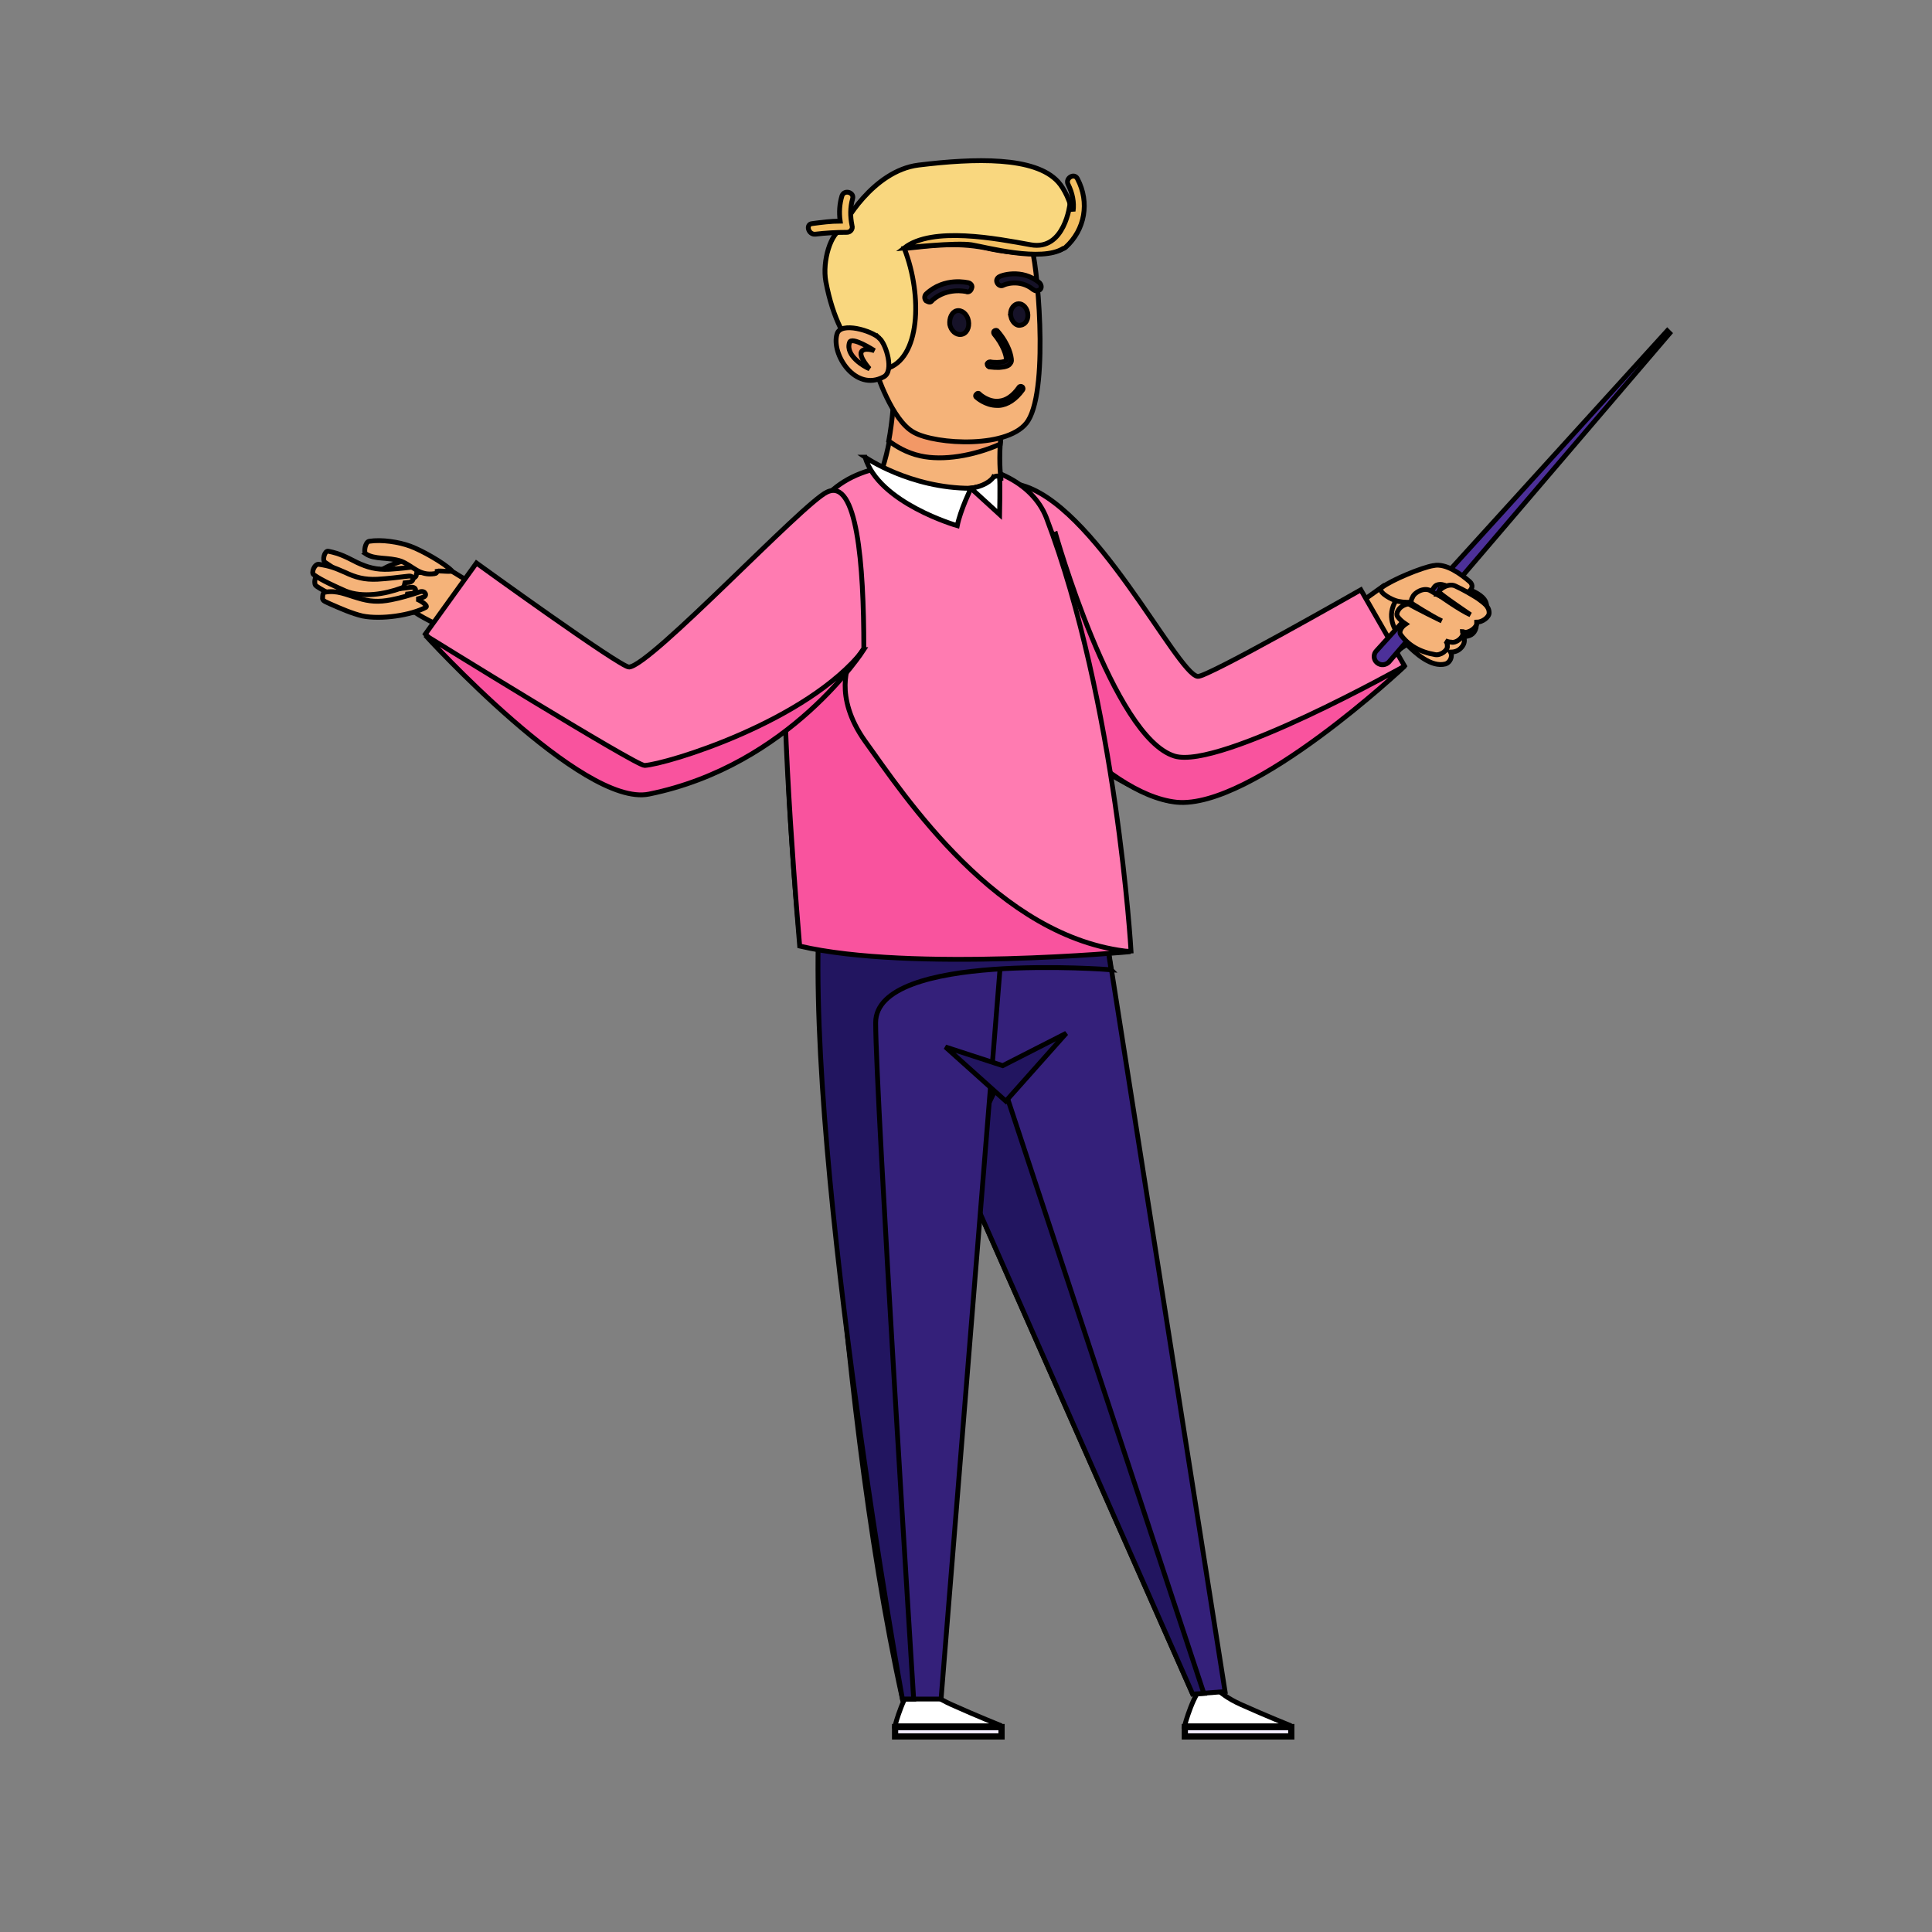 <svg width="400" height="400" xmlns="http://www.w3.org/2000/svg">
 <rect width="100%" height="100%" fill="#808080" stroke="none"/>
 <g>
  <title>background</title>
 </g>

 <g>
  <title>background</title>
 </g>
 <style type="text/css">.st0{fill:#FFFFFF;}
	.st1{fill:#F2E9FF;}
	.st2{clip-path:url(#SVGID_2_);fill:#FFFFFF;}
	.st3{clip-path:url(#SVGID_2_);}
	.st4{fill:url(#SVGID_3_);}
	.st5{fill:url(#SVGID_4_);}
	.st6{fill:url(#SVGID_5_);}
	.st7{fill:url(#SVGID_6_);}
	.st8{fill:url(#SVGID_7_);}
	.st9{fill:url(#SVGID_8_);}
	.st10{fill:url(#SVGID_9_);}
	.st11{fill:url(#SVGID_10_);}
	.st12{fill:url(#SVGID_11_);}
	.st13{fill:url(#SVGID_12_);}
	.st14{opacity:0.29;fill:#FFFFFF;}
	.st15{opacity:0.31;fill:#FFFFFF;}
	.st16{opacity:0.28;fill:#FFFFFF;}
	.st17{fill:#DFCAFF;}
	.st18{fill:#C5AFF2;}
	.st19{fill:#6650D6;}
	.st20{opacity:0.22;fill:url(#SVGID_13_);}
	.st21{fill:url(#SVGID_14_);}
	.st22{fill:#F4BF62;}
	.st23{fill:#F9D77F;}
	.st24{fill:#4C3099;}
	.st25{opacity:0.36;fill:#FFFFFF;}
	.st26{fill:url(#SVGID_15_);}
	.st27{fill:url(#SVGID_16_);}
	.st28{fill:url(#SVGID_17_);}
	.st29{fill:url(#SVGID_18_);}
	.st30{fill:url(#SVGID_19_);}
	.st31{fill:url(#SVGID_20_);}
	.st32{fill:url(#SVGID_21_);}
	.st33{fill:url(#SVGID_22_);}
	.st34{fill:url(#SVGID_23_);}
	.st35{fill:url(#SVGID_24_);}
	.st36{fill:url(#SVGID_25_);}
	.st37{fill:url(#SVGID_26_);}
	.st38{fill:url(#SVGID_27_);}
	.st39{fill:#1EB4D6;}
	.st40{fill:url(#SVGID_28_);}
	.st41{opacity:8.000000e-02;}
	.st42{opacity:0.64;fill:#FFFFFF;}
	.st43{fill:#3E3066;}
	.st44{fill:#483670;}
	.st45{fill:#AFC737;}
	.st46{fill:#A3B20B;}
	.st47{fill:#7C71EA;}
	.st48{fill:url(#SVGID_29_);}
	.st49{fill:#F75468;}
	.st50{fill:url(#SVGID_30_);}
	.st51{fill:#F5B379;}
	.st52{fill:#F29866;}
	.st53{fill:#221560;}
	.st54{fill:url(#SVGID_31_);}
	.st55{fill:url(#SVGID_32_);}
	.st56{fill:url(#SVGID_33_);}
	.st57{fill:#161228;}
	.st58{fill:#34207A;}
	.st59{fill:url(#SVGID_34_);}
	.st60{fill:url(#SVGID_35_);}
	.st61{fill:url(#SVGID_36_);}
	.st62{fill:url(#SVGID_37_);}
	.st63{opacity:0.2;fill:#C4F6FF;}
	.st64{fill:#FF7BB1;}
	.st65{fill:#F9539E;}
	.st66{fill:#F4EEFF;}

 #women {
    animation-name: women;
    animation-duration: 0;
    animation-timing-function: ease-in;
    animation-iteration-count: infinite;
    transform-origin:bottom;
    
    transform-box: fill-box;
  }
  @keyframes women{
    0%{transform:scale(0)}
    6%{transform:scale(0)}
     7%{transform:scale(1.2)}
     8%{transform:scale(.95)}
     9%{transform:scale(1)}
}
 #lamp {
    animation-name: lamp;
    animation-duration: 0;
    animation-timing-function: ease-in;
    animation-iteration-count: infinite;
    transform-origin:bottom;
    
    transform-box: fill-box;
  }
  @keyframes lamp{
    0%{transform:scale(0)}
    10%{transform:scale(0)}
     11%{transform:scale(1.2)}
     12%{transform:scale(.95)}
     13%{transform:scale(1)}
}
 #plants {
    animation-name: plants;
    animation-duration: 0;
    animation-timing-function: ease-in;
    animation-iteration-count: infinite;
    transform-origin:bottom;
    
    transform-box: fill-box;
  }
  @keyframes plants{
    0%{transform:scale(0)}
    13%{transform:scale(0)}
     14%{transform:scale(1.2)}
     15%{transform:scale(.95)}
     16%{transform:scale(1)}
}
 #desk {
    animation-name: desk;
    animation-duration: 0;
    animation-timing-function: ease-in;
    animation-iteration-count: infinite;
    transform-origin:bottom;
    
    transform-box: fill-box;
  }
  @keyframes desk{
    0%{transform:scale(0)}
    17%{transform:scale(0)}
     18%{transform:scale(1.2)}
     19%{transform:scale(.95)}
     20%{transform:scale(1)}
}
 #man1 {
    animation-name: m1;
    animation-duration: 0;
    animation-timing-function: ease-in;
    animation-iteration-count: infinite;
    transform-origin:bottom;
    
    transform-box: fill-box;
  }
  @keyframes m1{
    0%{transform:scale(0)}
    21%{transform:scale(0)}
     22%{transform:scale(1.2)}
     23%{transform:scale(.95)}
     24%{transform:scale(1)}
}
 #men2 {
    animation-name: m2;
    animation-duration: 0;
    animation-timing-function: ease-in;
    animation-iteration-count: infinite;
    transform-origin:bottom;
    
    transform-box: fill-box;
  }
  @keyframes m2{
    0%{transform:scale(0)}
    25%{transform:scale(0)}
     26%{transform:scale(1.2)}
     27%{transform:scale(.95)}
     28%{transform:scale(1)}
}
 #website {
    animation-name: w;
    animation-duration: 0;
    animation-timing-function: ease-in;
    animation-iteration-count: infinite;
    transform-origin:center;
    
    transform-box: fill-box;
  }
  @keyframes w{
    0%{transform:scale(0)}
    29%{transform:scale(0)}
     30%{transform:scale(1.2)}
     31%{transform:scale(.95)}
     32%{transform:scale(1)}
}
 #screw {
    animation-name: s;
    animation-duration: 0;
    animation-timing-function: ease-in;
    animation-iteration-count: infinite;
    transform-origin:50% 50%;
    
    transform-box: fill-box;
  }
  @keyframes s{
    0%{transform:scale(0) rotateZ(0deg);}
    29%{transform:scale(0)}
     30%{transform:scale(1.2)}
     31%{transform:scale(.95)}
     32%{transform:scale(1)}
	 100%{transform: rotateZ(-760deg);}
}
 #warm {
    animation-name: wa;
    animation-duration: 1s;
	animation-direction: alternate;
    animation-timing-function: ease-in;
    animation-iteration-count: infinite;
    transform-origin:5% 90%;
    
    transform-box: fill-box;
  }
  @keyframes wa{
    0%{transform:rotateZ(-10deg);}
    
	 100%{transform: rotateZ(5deg);}
}
 #pa {
    animation-name: pa;
    animation-duration: 2s;
	animation-direction: alternate;
    animation-timing-function: ease-in;
    animation-iteration-count: infinite;
    transform-origin:5% 90%;
    
    transform-box: fill-box;
  }
  @keyframes pa{
    0%{transform:rotateZ(-10deg);}
    
	 100%{transform: rotateZ(5deg);}
}
 #pb {
    animation-name: pb;
    animation-duration: 2s;
	animation-direction: alternate;
    animation-timing-function: ease-in;
    animation-iteration-count: infinite;
    transform-origin:90% 5%;
    
    transform-box: fill-box;
  }
  @keyframes pb{
    0%{transform:rotateZ(-7deg);}
    
	 100%{transform: rotateZ(5deg);}
}</style>
 <g>
  <title>Layer 1</title>
  <g stroke="null" id="men2">
   <g stroke="null" id="pa">
    <polygon stroke="null" class="st51" points="295.285,130.756 283.809,138.364 275.556,129.08 286.388,121.343 " id="svg_236"/>
    <path stroke="null" class="st64" d="m201.025,124.696c0,0 11.863,31.85 40.231,40.876c13.41,4.255 49.515,-27.723 49.515,-27.723l-9.026,-15.731c0,0 -32.108,18.31 -33.784,17.924c-4.384,-0.645 -21.534,-36.234 -37.008,-39.715c-6.189,-1.418 -12.508,12.766 -9.929,24.371z" id="svg_237"/>
    <path stroke="null" class="st65" d="m218.433,110.125c0,0 11.992,42.552 24.758,46.421c9.413,2.837 47.71,-18.697 47.71,-18.697s-31.592,29.787 -47.323,28.239c-15.602,-1.676 -33.268,-25.918 -33.268,-25.918l8.124,-30.044z" id="svg_238"/>
    <path stroke="null" class="st51" d="m300.443,120.827c0,0 0,0.129 0,0c-4.384,-1.547 -10.316,0.258 -11.992,4.642c-1.161,3.095 0.645,5.803 2.708,7.866c1.934,1.934 5.158,4.9 8.124,4.126c0.903,-0.258 1.547,-1.547 1.032,-2.45c0.903,0 1.676,-0.258 2.321,-1.032c0.645,-0.774 0.645,-1.547 0.387,-2.192c1.161,0 2.192,-0.387 2.579,-1.805c0.129,-0.645 0,-1.289 -0.129,-1.805c1.032,-0.129 1.805,-0.645 2.192,-1.934c1.032,-3.353 -4.9,-4.642 -7.221,-5.416z" id="svg_239"/>
    <path stroke="null" class="st24" d="m285.098,137.203l0,0c0.774,0.645 1.805,0.516 2.45,-0.129l58.155,-68.084l-0.516,-0.516l-60.218,66.278c-0.645,0.645 -0.645,1.805 0.129,2.45z" id="svg_240"/>
    <path stroke="null" class="st51" d="m296.832,117.088c-2.45,0.387 -8.639,2.966 -10.703,4.513c-1.032,0.774 1.289,2.192 2.708,2.708c1.805,0.645 5.029,0.516 6.576,-0.516c0.903,-0.516 1.161,-2.45 2.192,-2.708c1.289,-0.387 2.708,0.645 3.739,1.418c1.805,1.289 4.513,-0.645 2.966,-2.063c-1.805,-1.547 -4.9,-3.868 -7.479,-3.353z" id="svg_241"/>
    <path stroke="null" class="st51" d="m299.669,133.722c0,-0.387 -0.129,-0.774 -0.387,-1.032c0.387,0.129 0.774,0.258 1.161,0.258c1.032,0.258 2.45,-0.903 2.45,-1.805c0,-0.129 -0.129,-0.258 -0.129,-0.387c0.129,0 0.258,0 0.258,0.129c1.161,0.258 2.837,-1.032 2.708,-1.934c0,0 0,-0.129 0,-0.129c1.161,0 2.579,-1.032 2.579,-1.934c0,-1.418 -1.161,-2.063 -2.321,-2.966c-1.418,-0.903 -2.966,-1.805 -4.642,-2.579c-1.289,-0.645 -3.224,0.387 -3.61,1.418c-0.129,0.129 -0.129,0.258 -0.129,0.387c-0.516,-0.258 -1.032,-0.645 -1.547,-0.903c-1.289,-0.645 -3.224,0.387 -3.61,1.418c-0.258,0.387 -0.387,0.903 -0.129,1.418c-1.161,-0.258 -2.45,0.516 -2.837,1.289c-0.258,0.387 -0.387,0.903 -0.129,1.289c0.387,0.516 0.903,1.032 1.676,1.547c-0.387,0.258 -0.774,0.645 -0.903,0.903c-0.258,0.387 -0.387,0.903 -0.129,1.289c1.547,2.192 3.997,3.61 7.092,4.126c1.161,0.258 2.708,-0.903 2.579,-1.805z" id="svg_242"/>
    <path stroke="null" class="st52" d="m297.606,123.019c0,0 4.9,3.482 6.834,4.255c0,0 -6.318,-4.255 -6.576,-4.771l-0.258,0.516z" id="svg_243"/>
    <path stroke="null" class="st52" d="m292.319,124.953c0,0 3.997,2.579 6.189,3.61c0,0 -6.06,-2.966 -6.963,-3.61l0.774,0z" id="svg_244"/>
   </g>
   <g stroke="null" id="svg_245">
    <g stroke="null" id="svg_246">
     <path stroke="null" class="st0" d="m189.549,348.804c-2.321,1.161 -4.255,8.51 -4.255,8.51l22.05,0c0,0 -5.158,-2.063 -10.316,-4.384c-5.803,-2.579 -5.674,-5.029 -7.479,-4.126z" id="svg_247"/>
     <rect stroke="null" x="50.199" y="568.922" transform="matrix(-1.289 0 0 -1.289 272.066 1092.85)" class="st66" width="17.1" height="1.5" id="svg_248"/>
    </g>
    <g stroke="null" id="svg_249">
     <path stroke="null" class="st0" d="m249.509,348.804c-2.321,1.161 -4.255,8.51 -4.255,8.51l22.05,0c0,0 -5.158,-2.063 -10.316,-4.384c-5.803,-2.579 -5.674,-5.029 -7.479,-4.126z" id="svg_250"/>
     <rect stroke="null" x="96.699" y="568.922" transform="matrix(-1.289 0 0 -1.289 391.993 1092.85)" class="st66" width="17.1" height="1.5" id="svg_251"/>
    </g>
    <polygon stroke="null" class="st58" points="228.491,190.458 253.635,350.222 246.93,350.738 198.575,241.392 195.739,190.458 " id="svg_252"/>
    <polygon stroke="null" class="st53" points="198.575,241.392 246.93,350.738 249.251,350.609 207.215,223.21 " id="svg_253"/>
    <path stroke="null" class="st58" d="m169.563,190.458c0,0 2.708,95.42 17.279,161.312l7.995,0l13.024,-161.312l-38.297,0z" id="svg_254"/>
    <path stroke="null" class="st53" d="m230.038,200.774c0,0 -48.742,-3.868 -48.742,10.96c0,14.958 7.866,140.035 7.866,140.035l-2.321,0c0,0 -19.729,-109.217 -17.279,-161.312l58.928,0l1.547,10.316z" id="svg_255"/>
    <polygon stroke="null" class="st53" points="195.739,216.763 207.602,220.631 220.754,213.926 208.246,227.981 " id="svg_256"/>
    <path stroke="null" class="st64" d="m192.386,95.812c12.637,-0.516 21.405,4.126 24.242,11.347c14.571,38.297 17.537,89.746 17.537,89.746s-44.873,3.482 -68.47,-1.161c0,0 -7.092,-66.794 0.903,-86.007c5.416,-13.024 16.763,-13.539 25.789,-13.926z" id="svg_257"/>
    <path stroke="null" class="st51" d="m209.278,81.499c-0.258,0.645 -0.516,1.289 -0.645,1.805c-0.516,1.547 -0.903,3.095 -1.032,4.513c-0.258,1.418 -0.387,2.837 -0.516,4.126c-0.258,4.126 0.129,7.221 0.129,7.221c-11.734,5.803 -24.5,-2.192 -24.5,-2.192c0.516,-1.676 1.032,-3.61 1.418,-5.674c0.774,-4.126 1.032,-8.253 1.032,-9.413c0,-0.129 0,-0.129 0,-0.129c0,-0.129 0,-0.129 0,-0.129l24.113,0l0,-0.129z" id="svg_258"/>
    <path stroke="null" class="st52" d="m209.278,81.499c-0.258,0.645 -0.516,1.289 -0.645,1.805c-0.645,1.934 -1.032,3.353 -1.032,4.513c-0.258,1.418 -0.387,2.837 -0.516,4.126c-5.545,2.45 -11.863,3.482 -16.505,2.45c-2.966,-0.645 -5.158,-2.063 -6.576,-3.095c0.774,-4.126 1.032,-8.253 1.032,-9.413c0,-0.129 0,-0.129 0,-0.129c0,-0.129 0,-0.129 0,-0.129l24.242,0l0,-0.129z" id="svg_259"/>
    <path stroke="null" class="st0" d="m179.105,94.651c0,0 9.284,6.447 21.921,6.447c0,0 -2.192,4.513 -2.837,7.737c0,0 -16.247,-4.642 -19.084,-14.184z" id="svg_260"/>
    <path stroke="null" class="st0" d="m205.668,98.777c0,0 -0.903,1.676 -4.642,2.321l5.932,5.416c0,0 0.129,-6.447 0,-7.479c0,-0.903 -1.289,-0.258 -1.289,-0.258z" id="svg_261"/>
    <path stroke="null" class="st65" d="m175.881,137.203c0,0 -3.482,6.834 3.224,16.247c7.995,11.089 27.466,40.876 54.931,43.584c0,0 -45.389,4.255 -68.47,-1.161c0,0 -4.126,-47.581 -2.966,-64.086c0.645,-5.932 13.281,5.416 13.281,5.416z" id="svg_262"/>
    <path stroke="null" class="st51" d="m181.426,76.985c0,0 3.224,10.058 7.737,12.508c4.513,2.579 20.116,3.482 23.726,-2.45c4.384,-7.092 1.805,-33.655 0.516,-36.363c-1.289,-2.579 -23.468,-12.379 -30.947,-1.676c-7.608,10.703 -1.032,27.981 -1.032,27.981z" id="svg_263"/>
    <path stroke="null" class="st23" d="m219.078,37.657c-4.771,-5.287 -17.279,-4.9 -28.884,-3.482c-9.542,1.161 -15.86,12.637 -15.731,13.152c-2.45,0.774 -4.255,6.705 -3.482,10.96c2.966,15.731 10.96,18.439 12.508,18.052c6.963,-1.934 7.608,-14.958 3.739,-24.887c6.189,-0.645 11.347,-1.418 18.052,0.129c2.966,0.645 11.734,1.676 14.829,-0.129c4.255,-2.837 1.547,-10.96 -1.032,-13.797z" id="svg_264"/>
    <g stroke="null" id="svg_265">
     <path stroke="null" class="st51" d="m182.07,70.022c-1.547,-1.547 -7.995,-3.482 -8.768,-0.903c-1.289,4.126 3.739,12.121 9.671,8.897c2.192,-1.161 0.516,-6.705 -0.903,-7.995z" id="svg_266"/>
     <path stroke="null" class="st52" d="m181.039,72.601c0,0 -4.771,-3.095 -5.158,-1.676c-0.903,2.708 3.095,5.029 4.126,5.416c0,0 -2.192,-2.45 -1.676,-3.482c0.516,-1.032 2.708,-0.258 2.708,-0.258z" id="svg_267"/>
    </g>
    <path stroke="null" class="st22" d="m223.075,37.012c-0.645,-1.289 -2.579,-0.129 -1.934,1.161c0.903,1.805 1.289,3.739 1.032,5.545c-0.258,-0.903 -0.645,-1.547 -0.645,-1.547s-1.032,9.8 -8.124,8.51c-7.092,-1.289 -20.373,-3.868 -26.176,0.645c0,0 10.703,-1.161 13.926,-0.645c3.095,0.516 14.442,3.61 18.955,0.774c0.129,0 0.387,-0.129 0.516,-0.258c3.997,-3.61 5.029,-9.284 2.45,-14.184z" id="svg_268"/>
    <path stroke="null" class="st22" d="m176.526,41.138c0.387,-1.289 -1.676,-1.934 -2.192,-0.645c-0.516,1.676 -0.645,3.482 -0.387,5.287c-1.934,0 -3.868,0.258 -5.803,0.516c-1.418,0.129 -0.774,2.321 0.645,2.192c2.192,-0.258 4.384,-0.387 6.576,-0.387c0.645,0 1.289,-0.645 1.032,-1.418c-0.387,-1.934 -0.387,-3.739 0.129,-5.545z" id="svg_269"/>
    <path stroke="null" class="st57" d="m206.441,83.949c-2.45,0 -4.255,-1.676 -4.255,-1.676c-0.258,-0.129 -0.258,-0.516 0,-0.645c0.129,-0.258 0.516,-0.258 0.645,0c0,0 1.805,1.676 3.997,1.418c1.547,-0.129 2.966,-1.161 4.126,-2.837c0.129,-0.258 0.516,-0.258 0.645,-0.129c0.258,0.129 0.258,0.516 0.129,0.645c-1.418,1.934 -3.095,3.095 -4.9,3.224c-0.129,0 -0.258,0 -0.387,0z" id="svg_270"/>
    <path stroke="null" class="st57" d="m209.278,65.509c0.258,1.161 1.161,2.063 2.063,1.805c1.032,-0.129 1.676,-1.289 1.418,-2.579c-0.258,-1.289 -1.289,-2.063 -2.192,-1.805c-0.903,0.258 -1.547,1.418 -1.289,2.579z" id="svg_271"/>
    <path stroke="null" class="st57" d="m196.641,67.186c0.258,1.289 1.289,2.192 2.321,2.063c1.161,-0.129 1.805,-1.418 1.547,-2.837c-0.258,-1.418 -1.418,-2.321 -2.45,-2.063c-1.032,0.258 -1.547,1.547 -1.418,2.837z" id="svg_272"/>
    <g stroke="null" id="svg_273">
     <path stroke="null" class="st57" d="m206.441,76.083c-0.774,0 -1.418,-0.129 -1.676,-0.129c-0.258,-0.129 -0.387,-0.387 -0.387,-0.645c0.129,-0.258 0.387,-0.387 0.645,-0.387c0.387,0.129 2.579,0.258 3.224,-0.258c0,0 0.129,0 0.129,-0.129c0,-0.903 -0.645,-3.095 -2.579,-5.416c-0.129,-0.258 -0.129,-0.516 0.129,-0.645c0.258,-0.129 0.516,-0.129 0.645,0.129c2.321,2.708 2.837,5.158 2.837,6.06c0,0.258 -0.129,0.516 -0.516,0.903c-0.516,0.387 -1.547,0.516 -2.45,0.516z" id="svg_274"/>
    </g>
    <path stroke="null" class="st57" d="m192.515,62.544c-0.258,0 -0.516,-0.129 -0.774,-0.258c-0.387,-0.387 -0.387,-1.032 0,-1.418c3.868,-3.61 8.639,-2.321 8.768,-2.321c0.516,0.129 0.903,0.645 0.645,1.161c-0.129,0.516 -0.645,0.903 -1.161,0.645c-0.129,0 -3.868,-0.903 -6.963,1.805c-0.129,0.258 -0.387,0.387 -0.516,0.387z" id="svg_275"/>
    <path stroke="null" class="st57" d="m214.565,60.222c-0.258,0 -0.387,-0.129 -0.645,-0.258c-2.837,-2.321 -6.06,-1.032 -6.189,-0.903c-0.516,0.258 -1.032,0 -1.289,-0.516c-0.258,-0.516 0,-1.032 0.516,-1.289c0.129,-0.129 4.513,-1.805 8.253,1.289c0.387,0.387 0.516,1.032 0.129,1.418c-0.258,0.129 -0.516,0.258 -0.774,0.258z" id="svg_276"/>
   </g>
   <g stroke="null" id="pb">
    <path stroke="null" class="st51" d="m78.14,118.764c-2.063,2.837 0.258,6.447 2.063,7.737c1.547,1.032 4.771,0.258 5.674,0.258c1.805,1.289 6.576,3.61 10.187,4.9c0.516,0.129 8.253,-6.834 7.737,-7.221c-2.708,-1.934 -5.416,-3.224 -8.381,-5.029c-3.095,-1.934 -5.803,-3.61 -10.058,-3.61c-0.903,-0.129 -6.06,1.418 -7.221,2.966z" id="svg_277"/>
    <path stroke="null" class="st51" d="m67.308,116.443c-0.645,-0.387 -0.129,-2.45 0.645,-2.321c2.579,0.516 3.868,1.289 5.932,2.321c2.192,1.032 3.997,1.547 6.705,1.418c2.192,-0.129 4.255,-0.387 6.447,-0.645c1.161,-0.129 1.289,1.032 0.129,1.289c-0.387,0 -0.903,0.129 -1.289,0.129c0.516,0.258 0.387,0.774 -0.258,1.032c-3.482,1.289 -8.124,2.063 -11.605,0.645c-2.192,-1.032 -5.029,-2.708 -6.705,-3.868z" id="svg_278"/>
    <path stroke="null" class="st51" d="m65.503,121.343c-0.645,-0.387 -0.258,-2.192 0.258,-2.192c2.579,-0.129 4.126,0.774 6.189,1.676c2.192,1.032 3.997,1.547 6.705,1.418c2.192,-0.129 4.255,-0.387 6.447,-0.645c1.161,-0.129 1.289,1.032 0.129,1.289c-0.387,0 -0.903,0.129 -1.289,0.129c0.516,0.258 0.387,0.774 -0.258,1.032c-3.482,1.289 -8.124,2.063 -11.605,0.645c-2.321,-1.032 -4.9,-2.192 -6.576,-3.353z" id="svg_279"/>
    <path stroke="null" class="st51" d="m68.469,125.082c-0.774,-0.387 -1.805,-0.645 -1.676,-1.289c0,-0.258 0,-1.032 0.387,-1.161c2.579,-0.516 4.513,0.516 6.834,1.161c2.45,0.774 4.384,0.903 6.963,0.387c2.063,-0.387 4.126,-1.032 6.06,-1.676c1.032,-0.258 1.547,0.903 0.516,1.161c-0.387,0.129 -0.774,0.258 -1.289,0.387c0.516,0.129 2.45,1.289 1.934,1.676c-3.095,1.676 -9.284,2.579 -13.152,1.805c-2.192,-0.516 -4.513,-1.547 -6.576,-2.45z" id="svg_280"/>
    <path stroke="null" class="st51" d="m64.987,119.022c-0.645,-0.387 0.129,-2.321 1.032,-2.192c2.45,0.387 3.353,0.774 5.416,1.676c2.192,1.032 3.997,1.547 6.705,1.418c2.192,-0.129 4.255,-0.387 6.447,-0.645c1.161,-0.129 1.289,1.032 0.129,1.289c-0.387,0 -0.903,0.129 -1.289,0.129c0.516,0.258 0.387,0.774 -0.258,1.032c-3.482,1.289 -8.124,2.063 -11.605,0.645c-2.321,-1.032 -4.9,-2.192 -6.576,-3.353z" id="svg_281"/>
    <path stroke="null" class="st51" d="m75.69,114.638c-0.387,-0.258 -0.129,-2.45 0.774,-2.579c2.579,-0.387 6.06,0.129 8.51,1.032c2.45,0.903 6.963,3.482 8.51,5.029c0.387,0.387 -2.45,0 -2.966,0.129c0,0.258 -0.258,0.516 -0.516,0.516c-3.224,0.516 -4.384,-1.547 -6.963,-2.579c-2.708,-0.903 -5.416,-0.258 -7.35,-1.547z" id="svg_282"/>
    <path stroke="null" class="st64" d="m178.847,134.238c0,0 -15.216,23.984 -44.486,29.915c-13.797,2.837 -46.292,-32.881 -46.292,-32.881l10.574,-14.7c0,0 29.915,21.663 31.592,21.534c4.513,-0.258 36.105,-34.042 41.005,-36.234c6.189,-2.966 7.608,14.829 7.608,32.365z" id="svg_283"/>
    <path stroke="null" class="st65" d="m178.847,134.495c0,0 -15.216,23.984 -44.486,29.915c-13.797,2.837 -46.292,-32.881 -46.292,-32.881s43.713,27.079 45.389,26.95c4.513,-0.258 33.655,-9.026 45.389,-23.984z" id="svg_284"/>
   </g>
  </g>
  <g id="Layer_4"/>
 </g>
</svg>